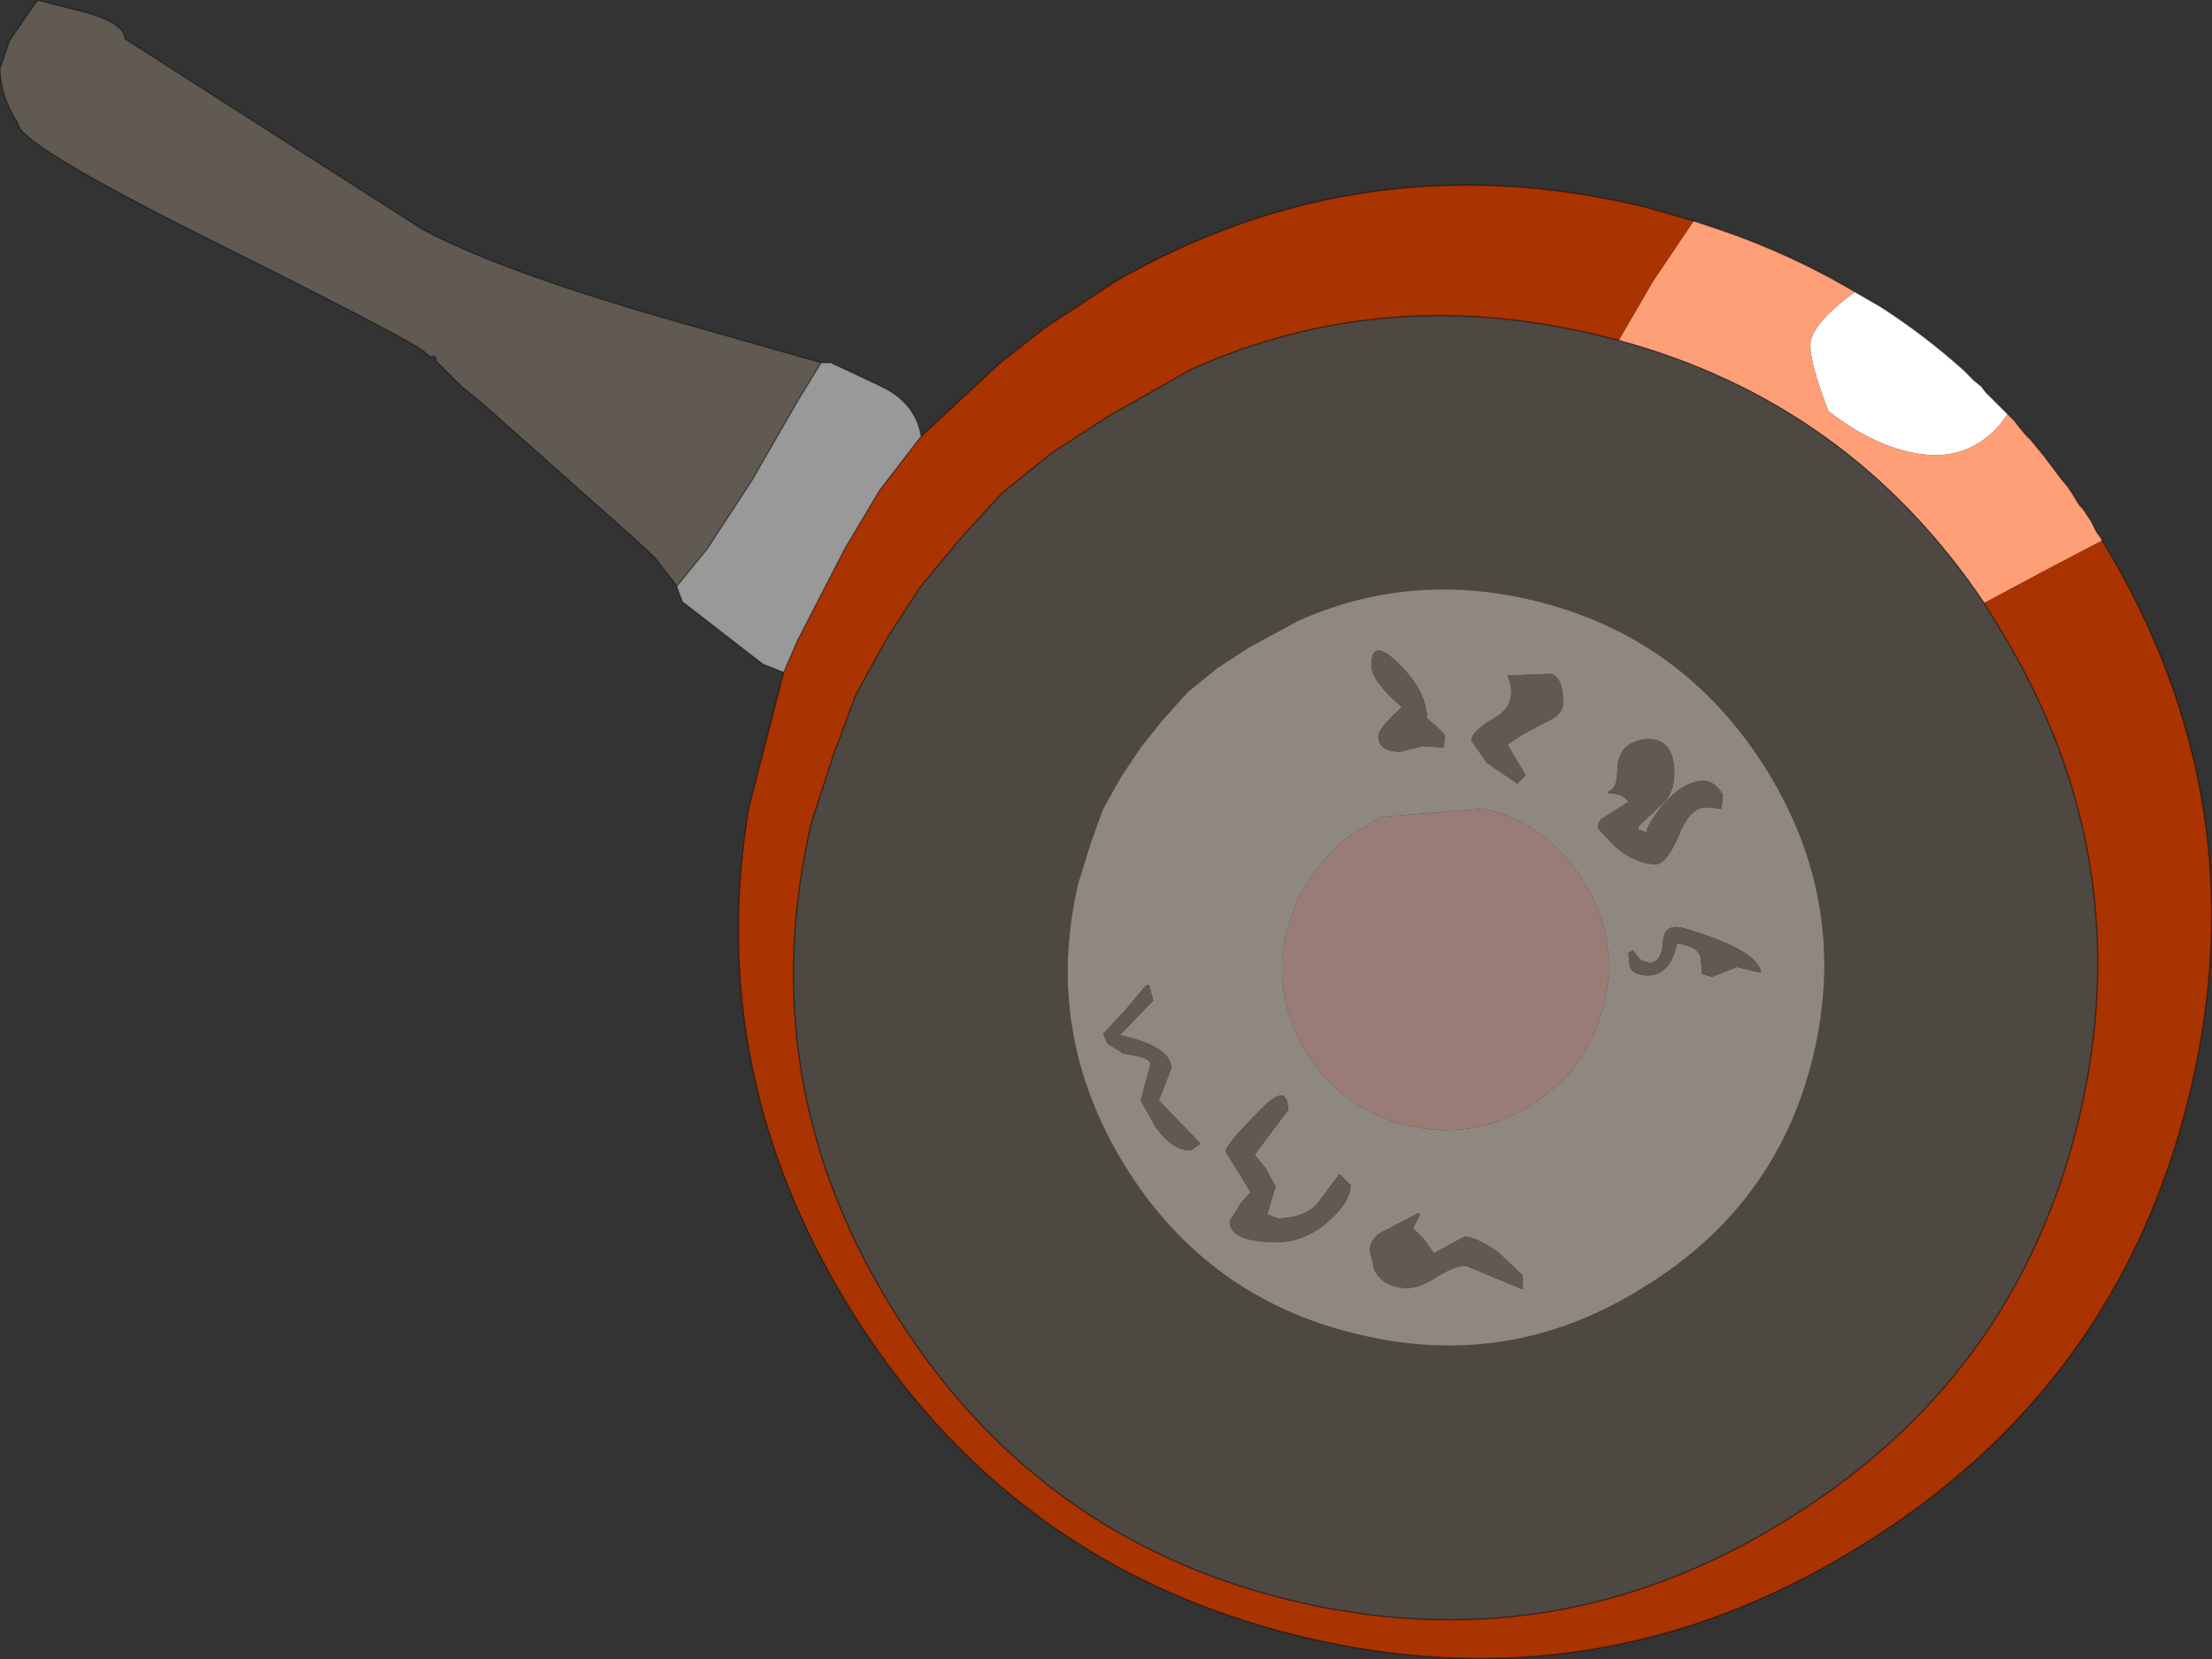 <?xml version="1.0" encoding="UTF-8" standalone="no"?>
<svg xmlns:ffdec="https://www.free-decompiler.com/flash" xmlns:xlink="http://www.w3.org/1999/xlink" ffdec:objectType="shape" height="59.7px" width="79.6px" xmlns="http://www.w3.org/2000/svg">
  <rect width="100%" height="100%" fill="#333333" stroke="none"/>
  <g transform="matrix(1.0, 0.0, 0.0, 1.0, 10.6, -5.55)">
    <path d="M56.15 16.05 L57.1 16.6 Q58.65 17.6 60.05 18.85 L60.45 19.25 60.7 19.45 60.85 19.65 60.95 19.75 61.15 19.95 61.4 20.2 61.65 20.45 61.35 20.85 Q60.25 22.1 58.6 21.9 56.95 21.7 55.2 20.35 54.5 18.55 54.55 17.9 54.6 17.2 56.15 16.05" fill="#ffffff" fill-rule="evenodd" stroke="none"/>
    <path d="M61.65 20.45 L61.7 20.5 61.9 20.7 62.05 20.9 62.3 21.2 62.5 21.4 62.7 21.65 62.95 21.95 63.55 22.75 63.8 23.05 64.0 23.35 64.15 23.6 64.25 23.75 64.35 23.85 64.65 24.3 64.85 24.7 65.0 24.9 65.05 25.0 62.95 26.1 60.8 27.25 Q55.95 20.05 47.65 17.8 L48.9 15.65 50.35 13.5 50.95 13.7 Q53.7 14.6 56.15 16.05 54.6 17.2 54.55 17.9 54.5 18.55 55.2 20.35 56.95 21.7 58.6 21.9 60.25 22.1 61.35 20.85 L61.65 20.45" fill="#fe9f78" fill-rule="evenodd" stroke="none"/>
    <path d="M65.05 25.0 Q70.75 34.35 68.2 44.9 65.65 55.5 56.25 61.25 46.9 67.0 36.25 64.45 25.65 61.9 19.9 52.5 14.75 44.05 16.35 34.6 L17.6 29.75 18.1 28.6 19.8 25.3 21.05 23.2 22.55 21.25 25.4 18.6 27.0 17.35 29.5 15.7 Q38.45 10.55 48.6 13.0 L50.35 13.5 48.9 15.65 47.65 17.8 46.85 17.6 Q39.15 15.75 32.25 18.85 L29.25 20.55 27.25 21.85 25.45 23.3 23.9 25.0 22.5 26.7 21.3 28.55 20.2 30.55 19.4 32.7 18.6 35.15 Q16.45 44.4 21.45 52.55 26.55 60.9 35.9 63.15 45.35 65.4 53.6 60.3 61.95 55.2 64.2 45.85 66.45 36.45 61.35 28.15 L60.8 27.25 62.95 26.1 65.05 25.0" fill="#a93301" fill-rule="evenodd" stroke="none"/>
    <path d="M60.8 27.25 L61.35 28.15 Q66.45 36.45 64.2 45.85 61.95 55.2 53.6 60.3 45.35 65.4 35.9 63.15 26.55 60.9 21.45 52.55 16.45 44.4 18.6 35.15 L19.4 32.7 20.2 30.55 21.3 28.55 22.5 26.7 23.9 25.0 25.45 23.3 27.25 21.85 29.25 20.55 32.25 18.85 Q39.15 15.75 46.85 17.6 L47.65 17.8 Q55.95 20.05 60.8 27.25 M53.0 33.3 Q50.0 28.45 44.55 27.15 40.1 26.1 36.1 27.9 L34.35 28.85 33.2 29.6 32.15 30.45 31.25 31.45 30.45 32.45 29.75 33.5 29.1 34.65 28.65 35.9 28.2 37.35 Q26.95 42.7 29.85 47.45 32.8 52.25 38.2 53.55 43.7 54.9 48.5 51.9 53.35 48.95 54.65 43.55 55.95 38.1 53.0 33.3" fill="#4e4843" fill-rule="evenodd" stroke="none"/>
    <path d="M49.75 39.5 Q50.5 39.6 50.6 40.0 L50.65 40.6 51.0 40.7 51.4 40.55 51.9 40.35 52.75 40.55 52.75 40.45 Q52.5 39.7 50.15 39.0 49.3 38.7 49.25 39.4 49.2 40.2 48.75 40.2 L48.45 40.1 48.15 39.75 48.0 39.85 48.05 40.35 Q48.2 40.65 48.7 40.65 49.5 40.65 49.75 39.5 M40.6 32.4 L41.35 32.45 41.4 32.0 41.1 31.7 40.75 31.4 Q40.75 30.45 39.75 29.45 38.75 28.45 38.75 29.5 38.75 30.05 39.85 31.0 39.0 31.75 39.0 32.05 39.0 32.6 39.8 32.6 L40.6 32.4 M45.2 29.8 L43.9 29.85 43.65 29.85 Q44.05 30.85 43.25 31.35 42.35 31.85 42.35 32.2 L42.9 33.0 44.0 33.75 44.3 33.45 43.65 32.35 Q44.1 32.0 45.1 31.5 45.65 31.25 45.65 30.85 45.65 29.9 45.2 29.8 M51.4 34.15 Q51.1 33.65 50.7 33.65 50.0 33.65 49.25 34.5 48.65 35.25 48.65 35.5 L48.35 35.4 48.35 35.3 49.25 34.45 Q49.65 34.05 49.65 33.4 49.65 32.1 48.65 32.15 47.6 32.25 47.6 33.3 47.6 33.95 47.25 34.05 L47.3 34.1 Q47.8 34.1 48.0 34.4 L47.15 34.95 Q46.9 35.05 46.9 35.35 L47.5 36.0 Q48.25 36.65 49.0 36.65 49.35 36.65 49.8 35.65 50.2 34.6 50.8 34.6 L51.35 34.65 51.4 34.15 M47.1 41.75 Q47.7 39.35 46.4 37.3 45.15 35.2 42.8 34.65 L39.1 34.95 38.35 35.4 37.85 35.7 37.4 36.1 37.05 36.5 36.7 36.95 36.4 37.4 36.1 37.9 35.9 38.45 35.7 39.05 Q35.15 41.35 36.4 43.4 37.7 45.5 40.05 46.05 42.4 46.6 44.45 45.35 46.55 44.05 47.1 41.75 M53.0 33.3 Q55.95 38.1 54.65 43.55 53.35 48.95 48.5 51.9 43.7 54.9 38.2 53.55 32.8 52.25 29.85 47.45 26.95 42.7 28.2 37.35 L28.65 35.9 29.1 34.65 29.75 33.5 30.45 32.45 31.25 31.45 32.15 30.45 33.2 29.6 34.35 28.85 36.1 27.9 Q40.1 26.1 44.55 27.15 50.0 28.45 53.0 33.3 M38.85 51.25 Q39.2 51.9 40.05 51.9 40.5 51.9 41.1 51.5 41.75 51.1 42.15 51.1 L44.2 51.95 44.2 51.45 43.3 50.6 Q42.5 50.05 42.1 50.05 L41.55 50.35 41.0 50.65 40.65 50.15 40.25 49.75 40.5 49.25 40.45 49.2 39.3 49.8 Q38.7 50.05 38.7 50.55 L38.85 51.25 M35.3 48.25 L34.95 47.6 34.55 47.1 35.75 45.5 Q35.75 44.4 34.65 45.6 33.5 46.75 33.5 47.0 L33.95 47.7 34.4 48.45 34.05 48.85 33.65 49.5 Q33.65 50.25 35.35 50.25 36.35 50.25 37.2 49.5 38.0 48.8 38.0 48.2 L37.6 47.8 36.85 48.8 Q36.45 49.35 35.4 49.4 L35.0 49.25 35.3 48.25 M29.8 43.45 L30.3 43.55 Q30.8 43.65 30.8 43.85 L30.65 44.4 30.45 45.15 30.95 46.05 Q31.55 46.95 32.25 46.95 L32.6 46.7 31.1 45.15 31.55 44.0 Q31.55 43.2 29.7 42.8 L30.9 41.55 30.75 41.0 30.65 41.0 29.85 41.95 29.1 42.75 29.25 43.1 29.8 43.45" fill="#8f8881" fill-rule="evenodd" stroke="none"/>
    <path d="M13.75 26.65 L13.65 26.5 12.95 25.6 12.25 24.95 6.85 20.15 6.0 19.45 5.1 18.55 Q5.1 18.3 4.9 18.4 L4.7 18.25 Q4.7 18.05 -2.6 14.4 -9.95 10.75 -9.95 10.0 -10.6 9.0 -10.6 8.0 L-10.25 7.0 -9.25 5.55 -7.5 6.0 Q-6.1 6.4 -6.1 6.95 L4.6 13.8 Q7.3 15.25 13.15 16.95 L14.9 17.45 18.95 18.6 18.15 19.9 16.45 22.85 14.85 25.3 13.75 26.65 M51.4 34.15 L51.35 34.65 50.8 34.6 Q50.2 34.6 49.8 35.65 49.35 36.65 49.0 36.65 48.25 36.65 47.5 36.0 L46.9 35.35 Q46.9 35.05 47.15 34.95 L48.0 34.4 Q47.8 34.1 47.3 34.1 L47.25 34.05 Q47.6 33.95 47.6 33.3 47.6 32.25 48.65 32.15 49.65 32.1 49.65 33.4 49.65 34.05 49.25 34.45 L48.35 35.3 48.35 35.4 48.65 35.5 Q48.65 35.25 49.25 34.5 50.0 33.65 50.7 33.65 51.1 33.65 51.4 34.15 M45.2 29.8 Q45.65 29.9 45.65 30.85 45.65 31.25 45.1 31.5 44.1 32.0 43.65 32.35 L44.3 33.45 44.0 33.75 42.9 33.0 42.35 32.2 Q42.35 31.85 43.25 31.35 44.05 30.85 43.65 29.85 L43.9 29.85 45.2 29.8 M40.6 32.4 L39.8 32.6 Q39.0 32.6 39.0 32.05 39.0 31.75 39.85 31.0 38.75 30.05 38.75 29.5 38.75 28.45 39.75 29.45 40.75 30.45 40.75 31.4 L41.1 31.7 41.4 32.0 41.35 32.45 40.6 32.4 M49.75 39.5 Q49.5 40.65 48.7 40.65 48.2 40.65 48.05 40.35 L48.0 39.85 48.15 39.75 48.45 40.1 48.75 40.2 Q49.2 40.2 49.25 39.4 49.3 38.7 50.15 39.0 52.5 39.7 52.75 40.45 L52.75 40.55 51.9 40.35 51.4 40.55 51.0 40.7 50.65 40.6 50.6 40.0 Q50.5 39.6 49.75 39.5 M29.8 43.45 L29.25 43.1 29.1 42.75 29.85 41.95 30.65 41.0 30.75 41.0 30.9 41.55 29.7 42.8 Q31.55 43.2 31.55 44.0 L31.1 45.15 32.6 46.7 32.25 46.95 Q31.55 46.95 30.95 46.05 L30.45 45.15 30.65 44.4 30.8 43.85 Q30.8 43.65 30.3 43.55 L29.8 43.45 M35.3 48.25 L35.0 49.25 35.4 49.4 Q36.45 49.35 36.85 48.8 L37.6 47.8 38.0 48.2 Q38.0 48.8 37.2 49.5 36.35 50.25 35.35 50.25 33.65 50.25 33.65 49.5 L34.05 48.85 34.4 48.45 33.95 47.7 33.5 47.0 Q33.5 46.75 34.65 45.6 35.75 44.4 35.75 45.5 L34.55 47.1 34.95 47.6 35.3 48.25 M38.85 51.25 L38.7 50.55 Q38.7 50.05 39.3 49.8 L40.45 49.2 40.5 49.25 40.25 49.75 40.65 50.15 41.0 50.65 41.55 50.35 42.1 50.05 Q42.5 50.05 43.3 50.6 L44.2 51.45 44.2 51.95 42.15 51.1 Q41.75 51.1 41.1 51.5 40.5 51.9 40.05 51.9 39.2 51.9 38.85 51.25" fill="#605a53" fill-rule="evenodd" stroke="none"/>
    <path d="M47.1 41.75 Q46.55 44.05 44.45 45.35 42.4 46.6 40.05 46.05 37.7 45.5 36.4 43.4 35.15 41.35 35.7 39.05 L35.9 38.45 36.1 37.9 36.4 37.4 36.7 36.95 37.05 36.5 37.4 36.1 37.85 35.7 38.35 35.4 39.1 34.95 42.8 34.65 Q45.15 35.2 46.4 37.3 47.7 39.35 47.1 41.75" fill="#9a7c76" fill-rule="evenodd" stroke="none"/>
    <path d="M17.6 29.75 L16.85 29.45 13.95 27.2 13.75 26.65 14.85 25.3 16.45 22.85 18.15 19.9 18.95 18.6 19.3 18.6 21.0 19.4 Q22.35 20.0 22.55 21.25 L21.05 23.2 19.8 25.3 18.1 28.6 17.6 29.75" fill="#999999" fill-rule="evenodd" stroke="none"/>
    <path d="M56.15 16.05 L57.1 16.6 Q58.65 17.6 60.05 18.85 L60.45 19.25 60.7 19.45 60.85 19.65 60.95 19.75 61.15 19.95 61.4 20.2 61.65 20.45 61.7 20.5 61.9 20.7 62.05 20.9 62.3 21.2 62.5 21.4 62.7 21.65 62.95 21.95 63.55 22.75 63.8 23.05 64.0 23.35 64.15 23.6 64.25 23.75 64.35 23.85 64.65 24.3 64.85 24.7 65.0 24.9 65.05 25.0 Q70.75 34.35 68.2 44.9 65.65 55.5 56.25 61.25 46.9 67.0 36.25 64.45 25.65 61.9 19.9 52.5 14.75 44.05 16.35 34.6 L17.6 29.75 16.85 29.45 13.95 27.2 13.75 26.65 13.65 26.5 12.95 25.6 12.25 24.95 6.85 20.15 6.0 19.45 5.1 18.55 Q5.1 18.3 4.9 18.4 L4.7 18.25 Q4.7 18.05 -2.6 14.4 -9.95 10.75 -9.95 10.0 -10.6 9.0 -10.6 8.0 L-10.25 7.0 -9.25 5.55 -7.5 6.0 Q-6.1 6.4 -6.1 6.95 L4.6 13.8 Q7.3 15.25 13.15 16.95 L14.9 17.45 18.95 18.6 19.3 18.6 21.0 19.4 Q22.35 20.0 22.55 21.25 L25.4 18.6 27.0 17.35 29.5 15.7 Q38.45 10.55 48.6 13.0 L50.35 13.5 50.95 13.7 Q53.7 14.6 56.15 16.05 M60.8 27.25 L61.35 28.15 Q66.45 36.45 64.2 45.85 61.95 55.2 53.6 60.3 45.35 65.4 35.9 63.15 26.55 60.9 21.45 52.55 16.45 44.4 18.6 35.15 L19.4 32.7 20.2 30.55 21.3 28.55 22.5 26.7 23.9 25.0 25.45 23.3 27.25 21.85 29.25 20.55 32.25 18.85 Q39.15 15.75 46.85 17.6 L47.65 17.8 Q55.95 20.05 60.8 27.25 M22.55 21.25 L21.05 23.2 19.8 25.3 18.1 28.6 17.6 29.75 M13.75 26.65 L14.85 25.3 16.45 22.85 18.15 19.9 18.95 18.6" fill="none" stroke="#000000" stroke-linecap="round" stroke-linejoin="round" stroke-opacity="0.4" stroke-width="0.05"/>
  </g>
</svg>
